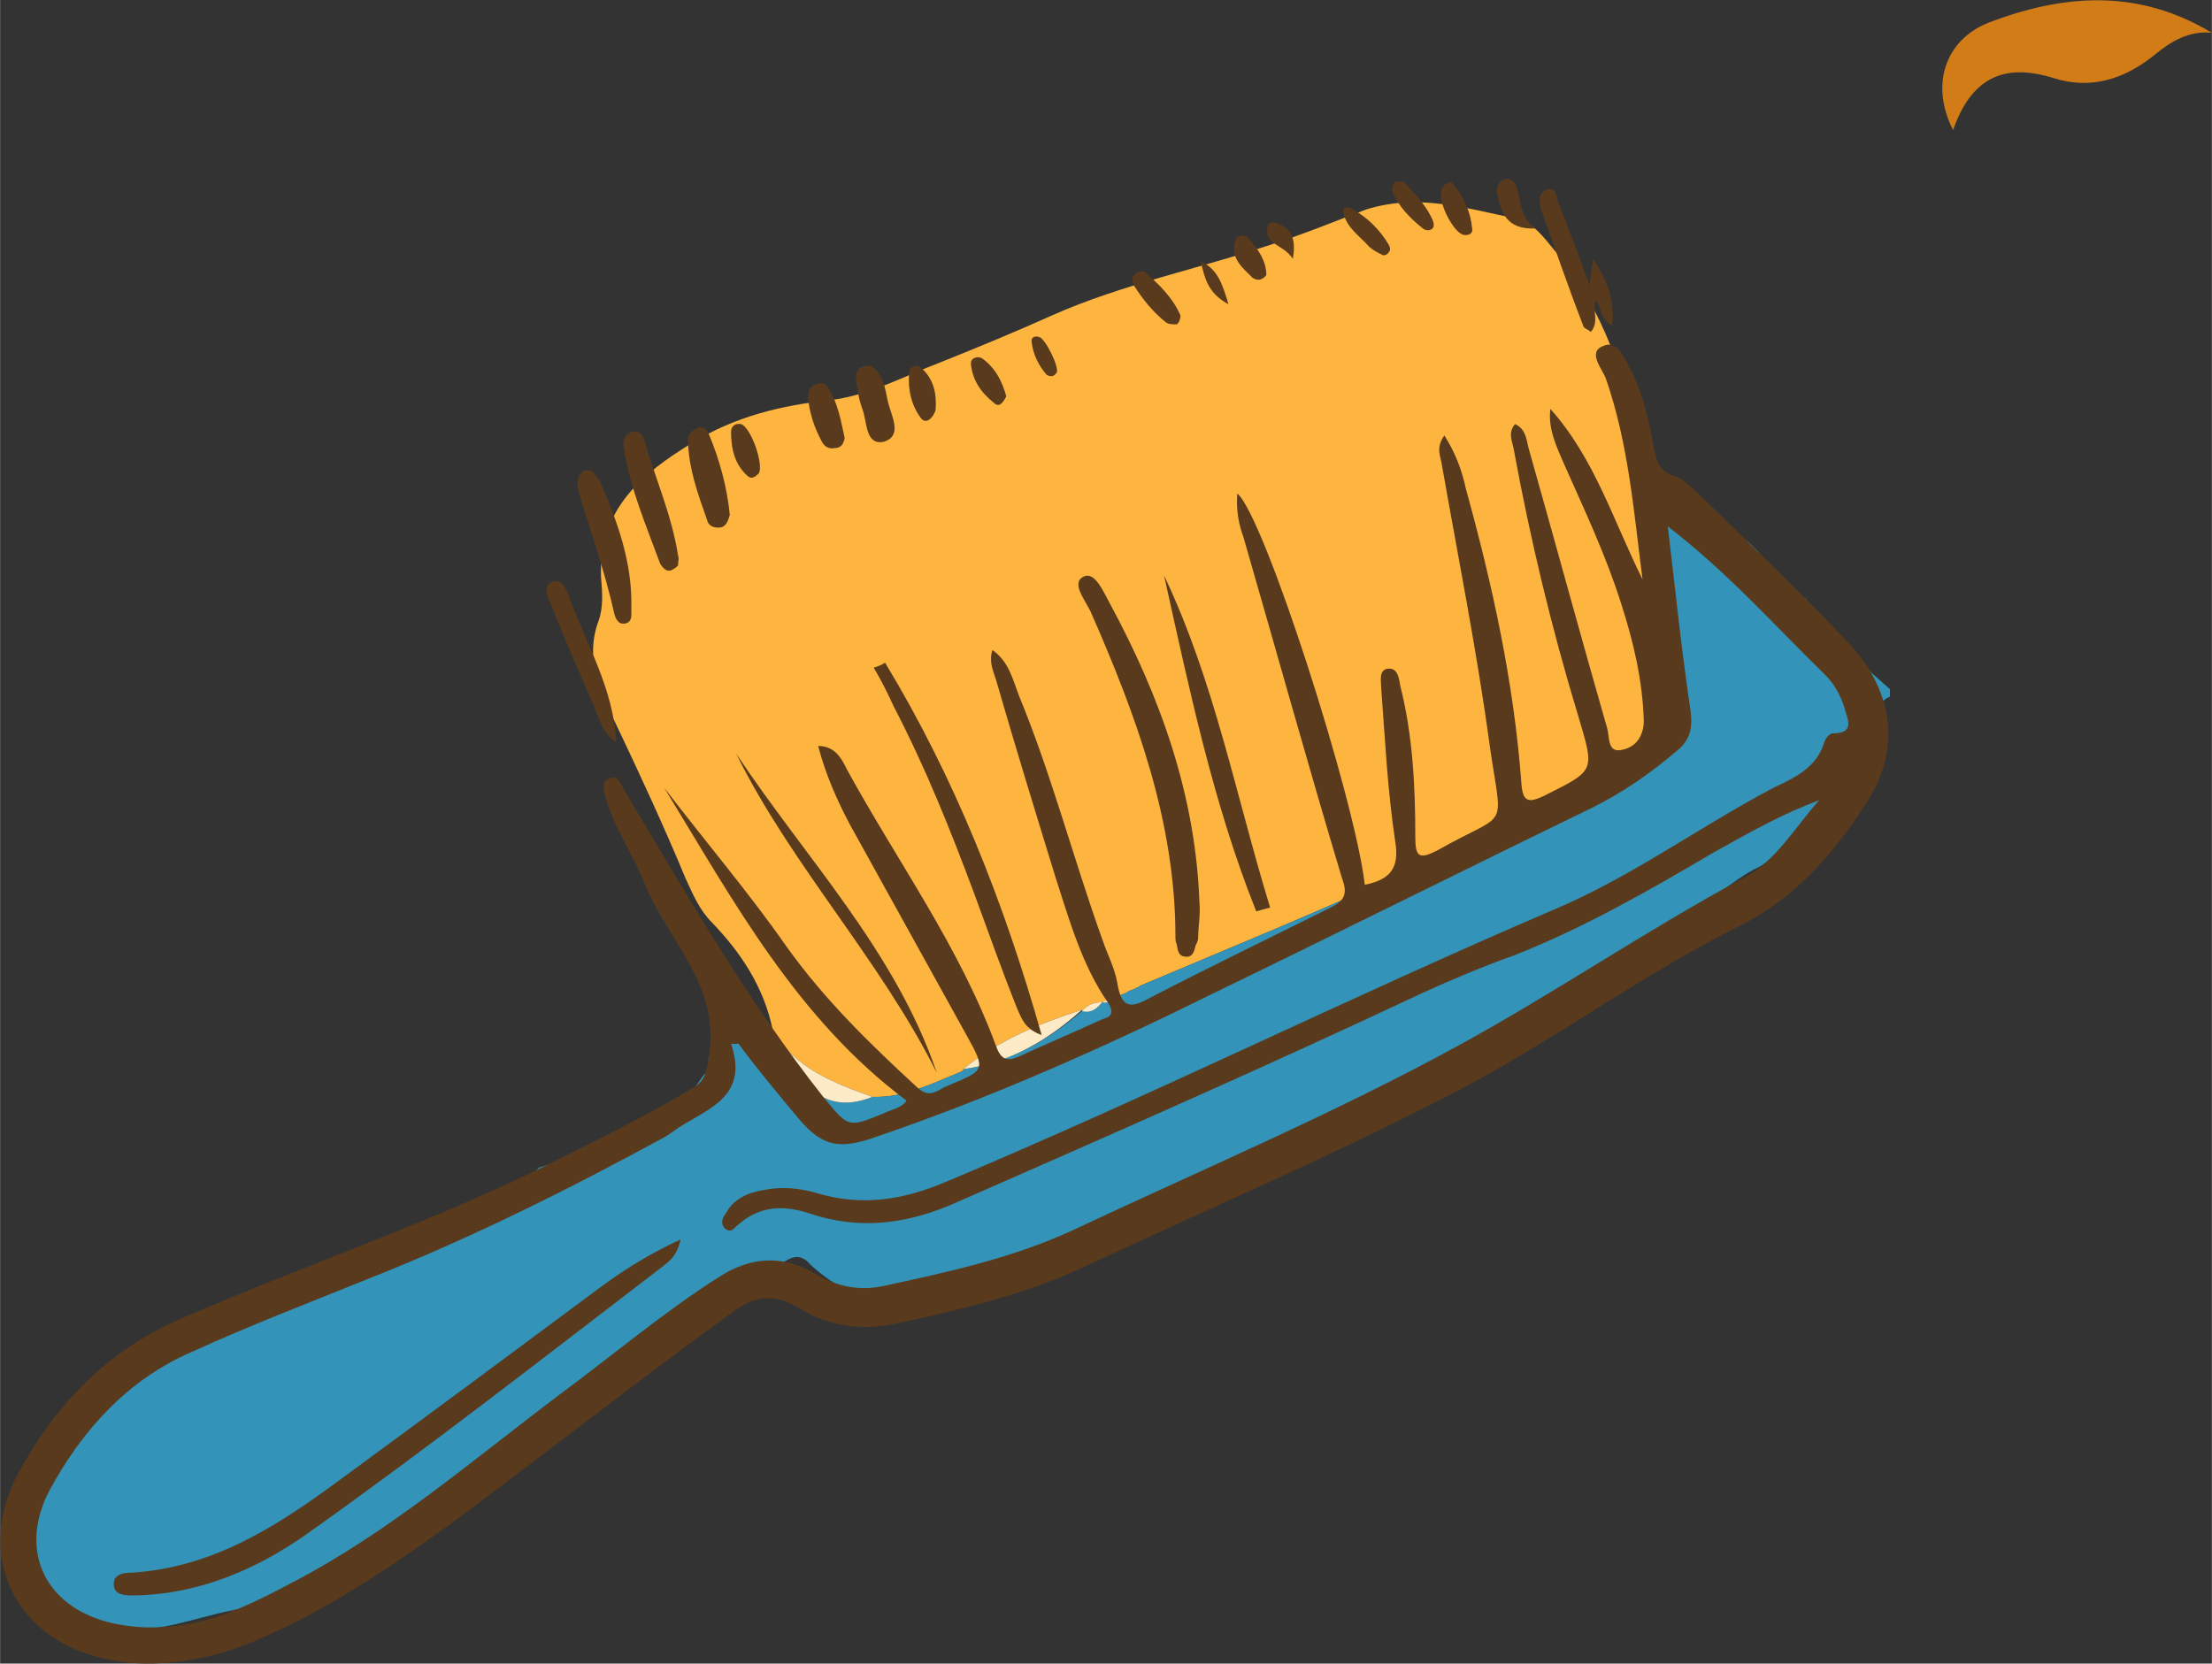 <?xml version="1.0" encoding="UTF-8"?>
<!DOCTYPE svg PUBLIC "-//W3C//DTD SVG 1.1//EN" "http://www.w3.org/Graphics/SVG/1.1/DTD/svg11.dtd">
<!-- Creator: CorelDRAW X7 -->
<svg xmlns="http://www.w3.org/2000/svg" xml:space="preserve" width="2.829in" height="2.128in" version="1.1" style="shape-rendering:geometricPrecision; text-rendering:geometricPrecision; image-rendering:optimizeQuality; fill-rule:evenodd; clip-rule:evenodd"
viewBox="0 0 1752 1318"
 xmlns:xlink="http://www.w3.org/1999/xlink">
 <rect x="0" y="0" width="1752" height="1318" fill="#333333" stroke="none"/>
 <defs>
  <style type="text/css">
   <![CDATA[
    .fil2 {fill:#3493B8;fill-rule:nonzero}
    .fil4 {fill:#593A1C;fill-rule:nonzero}
    .fil0 {fill:#D17C16;fill-rule:nonzero}
    .fil1 {fill:#FDB53F;fill-rule:nonzero}
    .fil3 {fill:#FDEBC8;fill-rule:nonzero}
   ]]>
  </style>
 </defs>
 <g id="OBJECTS">

  <path class="fil0" d="M1752 26c-18,-2 -33,7 -46,18 -24,19 -50,27 -79,18 -41,-13 -66,1 -80,41 -18,-35 -7,-71 28,-85 60,-23 119,-27 177,8z"/>
  <path class="fil1" d="M612 816c-7,-34 -25,-61 -48,-85 -10,-10 -15,-22 -21,-35 -17,-41 -36,-82 -55,-122 -13,-26 -25,-52 -14,-82 4,-11 3,-23 2,-35 -2,-54 33,-82 72,-106 34,-21 71,-30 110,-34 31,-4 58,-19 87,-30 30,-12 59,-24 88,-37 56,-25 117,-37 176,-57 25,-8 49,-18 73,-27 41,-13 79,-1 118,7 13,2 22,14 31,25 40,48 58,104 68,163 4,19 9,38 20,54 6,33 11,66 9,99 -11,28 -23,55 -34,83l-1 1c-1,0 -2,1 -2,2 -18,13 -36,28 -60,31 -15,2 -27,8 -39,15 -26,16 -50,32 -77,44 -70,32 -141,61 -212,91l-1 1c-1,0 -3,1 -4,2l-1 0c-2,1 -3,1 -4,2l-1 0 -1 1c-3,1 -7,3 -11,5 -2,0 -5,1 -7,2l0 0c-6,0 -12,2 -16,7l0 -1c-34,11 -66,24 -94,47l0 1c-2,1 -3,2 -4,2 -22,9 -44,20 -68,19 -31,-11 -62,-23 -79,-53z"/>
  <path class="fil2" d="M1493 590c-2,-7 -3,-14 -5,-21 -2,-8 3,-15 9,-17 0,-2 0,-4 0,-6 -25,-22 -50,-44 -67,-72 -15,-7 -24,-17 -33,-31 -4,-6 -9,-11 -14,-15 -19,-14 -39,-28 -64,-13 6,33 11,66 9,99 14,45 10,59 -34,83 0,0 -1,1 -1,1 0,1 -1,1 -2,2 -18,13 -36,28 -60,31 -15,2 -27,8 -39,15 -26,16 -50,32 -77,44 -70,32 -141,61 -212,91 0,0 -1,1 -1,1 -1,0 -3,1 -4,2 0,0 -1,0 -1,0 -2,1 -3,1 -4,2 0,0 -2,1 -2,1 -3,1 -7,3 -11,5 -2,2 -4,3 -7,2 -4,5 -9,8 -16,7 -27,23 -57,41 -94,46 0,0 0,1 0,1 -2,1 -3,2 -4,2 -22,9 -44,20 -68,19 -30,12 -49,-1 -65,-25 -5,-7 -11,-14 -17,-20 -16,-8 -31,-7 -45,5 -1,3 -1,7 -3,10 1,3 1,7 -2,11 -4,4 -7,10 -11,15 0,4 -1,7 -5,9 -1,1 -2,1 -3,2 0,1 -1,2 -2,3 -2,2 -6,4 -9,4 -8,5 -15,9 -23,14 -4,3 -8,3 -12,2 -21,10 -44,19 -67,26 -31,30 -64,57 -111,61 -9,1 -18,5 -27,10 -59,29 -120,55 -176,89 -21,12 -47,19 -59,43 -9,18 -17,36 -26,54 -13,25 -15,51 3,73 21,25 48,40 82,36 39,-3 76,-24 117,-17 4,1 9,-1 13,-3 33,-20 68,-39 91,-70 17,-23 37,-38 61,-51 6,-3 13,-7 19,-11 68,-47 139,-89 205,-138 9,-6 15,-8 23,1 40,37 88,39 137,22 57,-19 111,-47 167,-69 89,-33 174,-74 257,-121 36,-21 73,-38 97,-74 16,-24 39,-39 62,-53 10,-7 20,-15 31,-20 17,-9 25,-31 42,-35 37,-7 48,-34 58,-62z"/>
  <path class="fil3" d="M691 869c-30,12 -49,-1 -65,-25 -5,-7 -11,-14 -17,-20 1,-3 2,-6 3,-8 17,30 48,42 79,53z"/>
  <path class="fil3" d="M857 800c-27,24 -57,42 -94,47 28,-23 60,-36 94,-47z"/>
  <path class="fil3" d="M873 794c-4,5 -9,9 -16,7 4,-5 10,-7 16,-7z"/>
  <path class="fil3" d="M880 792c-2,2 -4,3 -7,2 2,-1 5,-2 7,-2z"/>
  <path class="fil3" d="M903 781c0,0 -1,1 -1,1 0,0 1,-1 1,-1z"/>
  <path class="fil3" d="M898 784c0,0 -1,0 -1,0 0,0 1,0 1,0z"/>
  <path class="fil3" d="M893 786c0,0 -2,1 -2,1 0,0 1,-1 1,-1l1 0z"/>
  <path class="fil3" d="M763 848c-2,1 -3,2 -4,2 1,0 2,-1 4,-2z"/>
  <path class="fil4" d="M1144 345c9,14 14,28 17,42 21,76 38,153 44,233 1,15 5,17 19,10 40,-20 39,-19 26,-63 -21,-69 -38,-140 -51,-211 -1,-6 -5,-13 1,-20 9,4 9,13 11,20 21,74 41,148 62,221 2,7 0,20 12,17 10,-2 17,-10 17,-23 -1,-32 -8,-62 -18,-93 -12,-38 -29,-74 -45,-110 -6,-14 -13,-28 -11,-44 35,39 50,89 73,135 -7,-54 -11,-107 -29,-159 -3,-8 -15,-21 -2,-26 12,-5 17,11 22,20 10,19 14,40 18,61 2,10 4,18 16,22 5,1 10,6 15,10 41,40 82,79 121,120 38,39 45,87 15,131 -25,39 -56,74 -98,95 -79,39 -150,93 -228,133 -96,50 -195,92 -293,138 -47,22 -99,34 -150,45 -26,5 -51,2 -74,-12 -19,-12 -36,-11 -53,2 -40,29 -80,59 -119,89 -71,53 -140,110 -218,152 -35,18 -69,34 -109,37 -18,2 -35,1 -53,-3 -71,-16 -102,-82 -68,-146 30,-56 72,-99 131,-124 92,-40 187,-72 278,-116 42,-21 84,-41 124,-65 12,-6 13,-15 15,-29 7,-55 -33,-89 -51,-133 -9,-23 -24,-44 -31,-68 -1,-5 -5,-13 2,-16 8,-4 10,5 13,10 49,82 97,166 157,242 20,24 19,25 48,13 6,-3 14,-4 18,-10 -87,-65 -137,-158 -192,-248 32,42 67,83 97,126 30,42 66,77 104,112 10,9 16,1 24,-2 29,-12 30,-12 15,-39 -31,-56 -62,-112 -93,-168 -10,-19 -19,-39 -25,-62 14,0 19,11 23,19 40,73 89,140 118,219 4,11 9,12 18,8 22,-10 43,-19 65,-29 5,-2 12,-3 6,-13 -21,-30 -31,-66 -42,-100 -16,-52 -32,-104 -47,-156 -2,-7 -6,-14 -3,-24 13,9 16,23 21,36 26,63 43,129 66,193 4,12 10,23 12,35 3,18 9,21 25,12 48,-25 96,-48 144,-72 10,-5 14,-10 9,-23 -27,-90 -52,-180 -78,-270 -4,-11 -6,-22 -5,-35 21,17 93,241 101,310 19,-4 28,-12 24,-35 -6,-40 -8,-81 -11,-121 0,-5 -2,-13 4,-15 9,-2 10,7 11,13 10,39 12,80 12,120 0,16 3,18 17,11 58,-33 52,-13 42,-83 -10,-74 -25,-149 -38,-223 -1,-7 -5,-13 2,-23zm177 72l0 0c6,51 11,99 18,146 2,15 -1,24 -11,32 -21,18 -43,33 -67,45 -101,49 -201,99 -302,148 -87,43 -175,82 -266,113 -31,11 -44,6 -64,-19 -15,-18 -30,-36 -44,-55 -2,0 -4,0 -6,0 14,41 -17,51 -41,66 -3,2 -7,5 -10,7 -77,42 -155,81 -236,113 -47,19 -94,37 -140,58 -51,22 -87,62 -113,110 -25,48 -3,93 50,105 14,3 27,4 41,3 37,-2 69,-18 101,-35 77,-40 143,-97 212,-149 42,-31 82,-65 126,-93 26,-17 52,-18 78,-2 16,9 33,13 52,9 51,-11 102,-22 150,-44 102,-48 206,-92 305,-146 77,-42 150,-92 228,-134 25,-13 40,-40 59,-61 -30,11 -56,26 -83,41 -51,30 -103,60 -159,82 -25,9 -49,19 -73,30 -121,57 -244,111 -367,165 -40,18 -78,23 -119,9 -19,-6 -38,-6 -55,9 -3,2 -5,7 -10,4 -5,-4 -3,-9 0,-13 6,-11 17,-16 29,-18 14,-3 28,-2 42,2 36,11 69,6 104,-9 162,-68 319,-146 480,-215 62,-26 116,-66 175,-97 17,-8 34,-16 40,-36 1,-3 4,-7 7,-7 18,0 11,-12 9,-20 -3,-10 -8,-19 -15,-26 -40,-39 -77,-81 -125,-118z"/>
  <path class="fil4" d="M947 749c-1,4 -2,9 -7,9 -7,0 -7,-5 -8,-10 -1,-2 -1,-4 -1,-6 0,-91 -31,-175 -67,-257 -4,-9 -16,-23 -6,-28 9,-5 16,12 21,21 40,74 68,152 71,237 1,9 -1,19 -1,28 0,2 -1,4 -2,6z"/>
  <path class="fil4" d="M701 525c55,91 94,189 124,295 -14,-5 -16,-14 -19,-20 -12,-30 -23,-61 -34,-91 -19,-51 -39,-101 -64,-149 -5,-11 -10,-21 -16,-31 3,-1 6,-2 9,-4z"/>
  <path class="fil4" d="M995 722c-34,-85 -53,-176 -73,-266 40,84 57,175 84,263 -4,1 -7,2 -11,3z"/>
  <path class="fil4" d="M583 597c55,83 126,156 159,253 -45,-90 -115,-164 -159,-253z"/>
  <path class="fil4" d="M470 374c1,2 3,4 5,7 14,32 26,65 25,101 0,5 1,11 -5,12 -6,1 -8,-5 -9,-10 -7,-31 -18,-62 -27,-92 -2,-6 -3,-13 2,-18 2,-2 5,-2 9,0z"/>
  <path class="fil4" d="M537 448c-1,1 -3,3 -6,4 -3,1 -6,-2 -8,-5 -11,-30 -24,-60 -29,-92 -1,-5 0,-11 7,-13 4,-1 8,2 9,6 9,31 22,60 27,92 1,2 0,5 0,8z"/>
  <path class="fil4" d="M488 588c-10,-6 -13,-17 -17,-27 -12,-28 -24,-55 -35,-83 -3,-6 -6,-14 1,-17 8,-3 11,5 13,10 14,39 36,74 38,117z"/>
  <path class="fil4" d="M1264 238c-3,8 3,17 -4,25 -2,-2 -6,-3 -6,-5 -12,-31 -23,-63 -34,-94 -1,-6 -1,-12 6,-14 7,-1 7,6 8,10 9,22 17,44 25,66 1,4 3,8 5,12z"/>
  <path class="fil4" d="M578 408c-2,7 -4,10 -9,10 -5,0 -8,-2 -9,-6 -7,-20 -14,-39 -15,-60 -1,-5 1,-10 6,-12 4,-3 8,-1 10,3 9,21 15,44 17,65z"/>
  <path class="fil4" d="M690 290c10,7 11,18 13,27 2,11 13,28 -3,33 -15,3 -13,-16 -17,-26 -3,-8 -4,-16 -5,-25 0,-7 5,-10 12,-9z"/>
  <path class="fil4" d="M669 347c-1,6 -4,8 -8,8 -4,1 -8,-1 -10,-5 -6,-11 -10,-23 -11,-35 0,-4 1,-8 5,-10 4,-2 8,-2 10,1 9,13 11,28 14,41z"/>
  <path class="fil4" d="M906 215c12,10 23,21 29,35 0,2 -1,6 -3,7 -3,0 -7,0 -9,-2 -10,-8 -18,-18 -25,-29 -1,-3 -2,-7 1,-9 2,-2 5,-2 7,-2z"/>
  <path class="fil4" d="M587 336c8,3 18,32 14,39 -3,3 -6,5 -9,2 -10,-9 -13,-21 -13,-35 0,-4 3,-7 8,-6z"/>
  <path class="fil4" d="M741 325c-2,6 -7,11 -11,7 -8,-10 -11,-23 -10,-36 0,-5 5,-8 9,-5 11,9 13,22 12,34z"/>
  <path class="fil4" d="M1142 150c2,-5 7,-8 10,-3 8,10 13,22 14,34 1,4 -3,6 -7,5 -8,-2 -21,-27 -17,-36z"/>
  <path class="fil4" d="M1101 198c-1,3 -4,5 -6,4 -4,-2 -8,-4 -11,-7 -7,-8 -18,-15 -20,-27 -1,-3 3,-5 6,-3 13,7 23,17 30,29 1,2 1,3 1,4z"/>
  <path class="fil4" d="M1216 181c-23,1 -27,-13 -30,-27 -1,-5 0,-10 6,-12 6,-1 9,4 10,9 3,10 2,21 14,30z"/>
  <path class="fil4" d="M797 314c-3,6 -6,9 -10,5 -10,-8 -17,-18 -18,-31 0,-5 6,-6 9,-4 11,8 16,19 19,30z"/>
  <path class="fil4" d="M1112 144c9,10 18,19 23,31 1,3 1,6 -2,7 -2,1 -5,0 -6,-1 -10,-8 -19,-17 -24,-29 -1,-2 0,-6 2,-8 1,-1 5,0 7,0z"/>
  <path class="fil4" d="M1003 218c-4,5 -8,4 -11,2 -8,-8 -17,-15 -14,-28 1,-6 8,-7 11,-3 8,9 14,18 14,29z"/>
  <path class="fil4" d="M1264 238c-2,-4 -4,-8 -5,-12 1,-6 1,-11 3,-21 12,19 17,34 15,53 -10,-5 -8,-14 -13,-20z"/>
  <path class="fil4" d="M829 297c-6,-7 -11,-16 -12,-27 0,-3 3,-4 6,-3 5,1 16,24 14,28 -2,3 -4,4 -8,2z"/>
  <path class="fil4" d="M1024 205c-8,-12 -23,-11 -20,-25 0,-4 5,-5 8,-3 10,4 15,11 12,28z"/>
  <path class="fil4" d="M951 207c13,6 17,17 22,34 -17,-9 -19,-22 -22,-34z"/>
  <path class="fil4" d="M539 982c-3,14 -10,18 -15,22 -94,72 -186,144 -282,212 -33,23 -69,40 -110,46 -8,1 -17,2 -26,2 -7,0 -16,0 -16,-9 0,-8 8,-9 14,-9 64,-4 114,-36 163,-72 71,-52 141,-104 211,-156 18,-13 37,-25 61,-36z"/>
 </g>
</svg>
